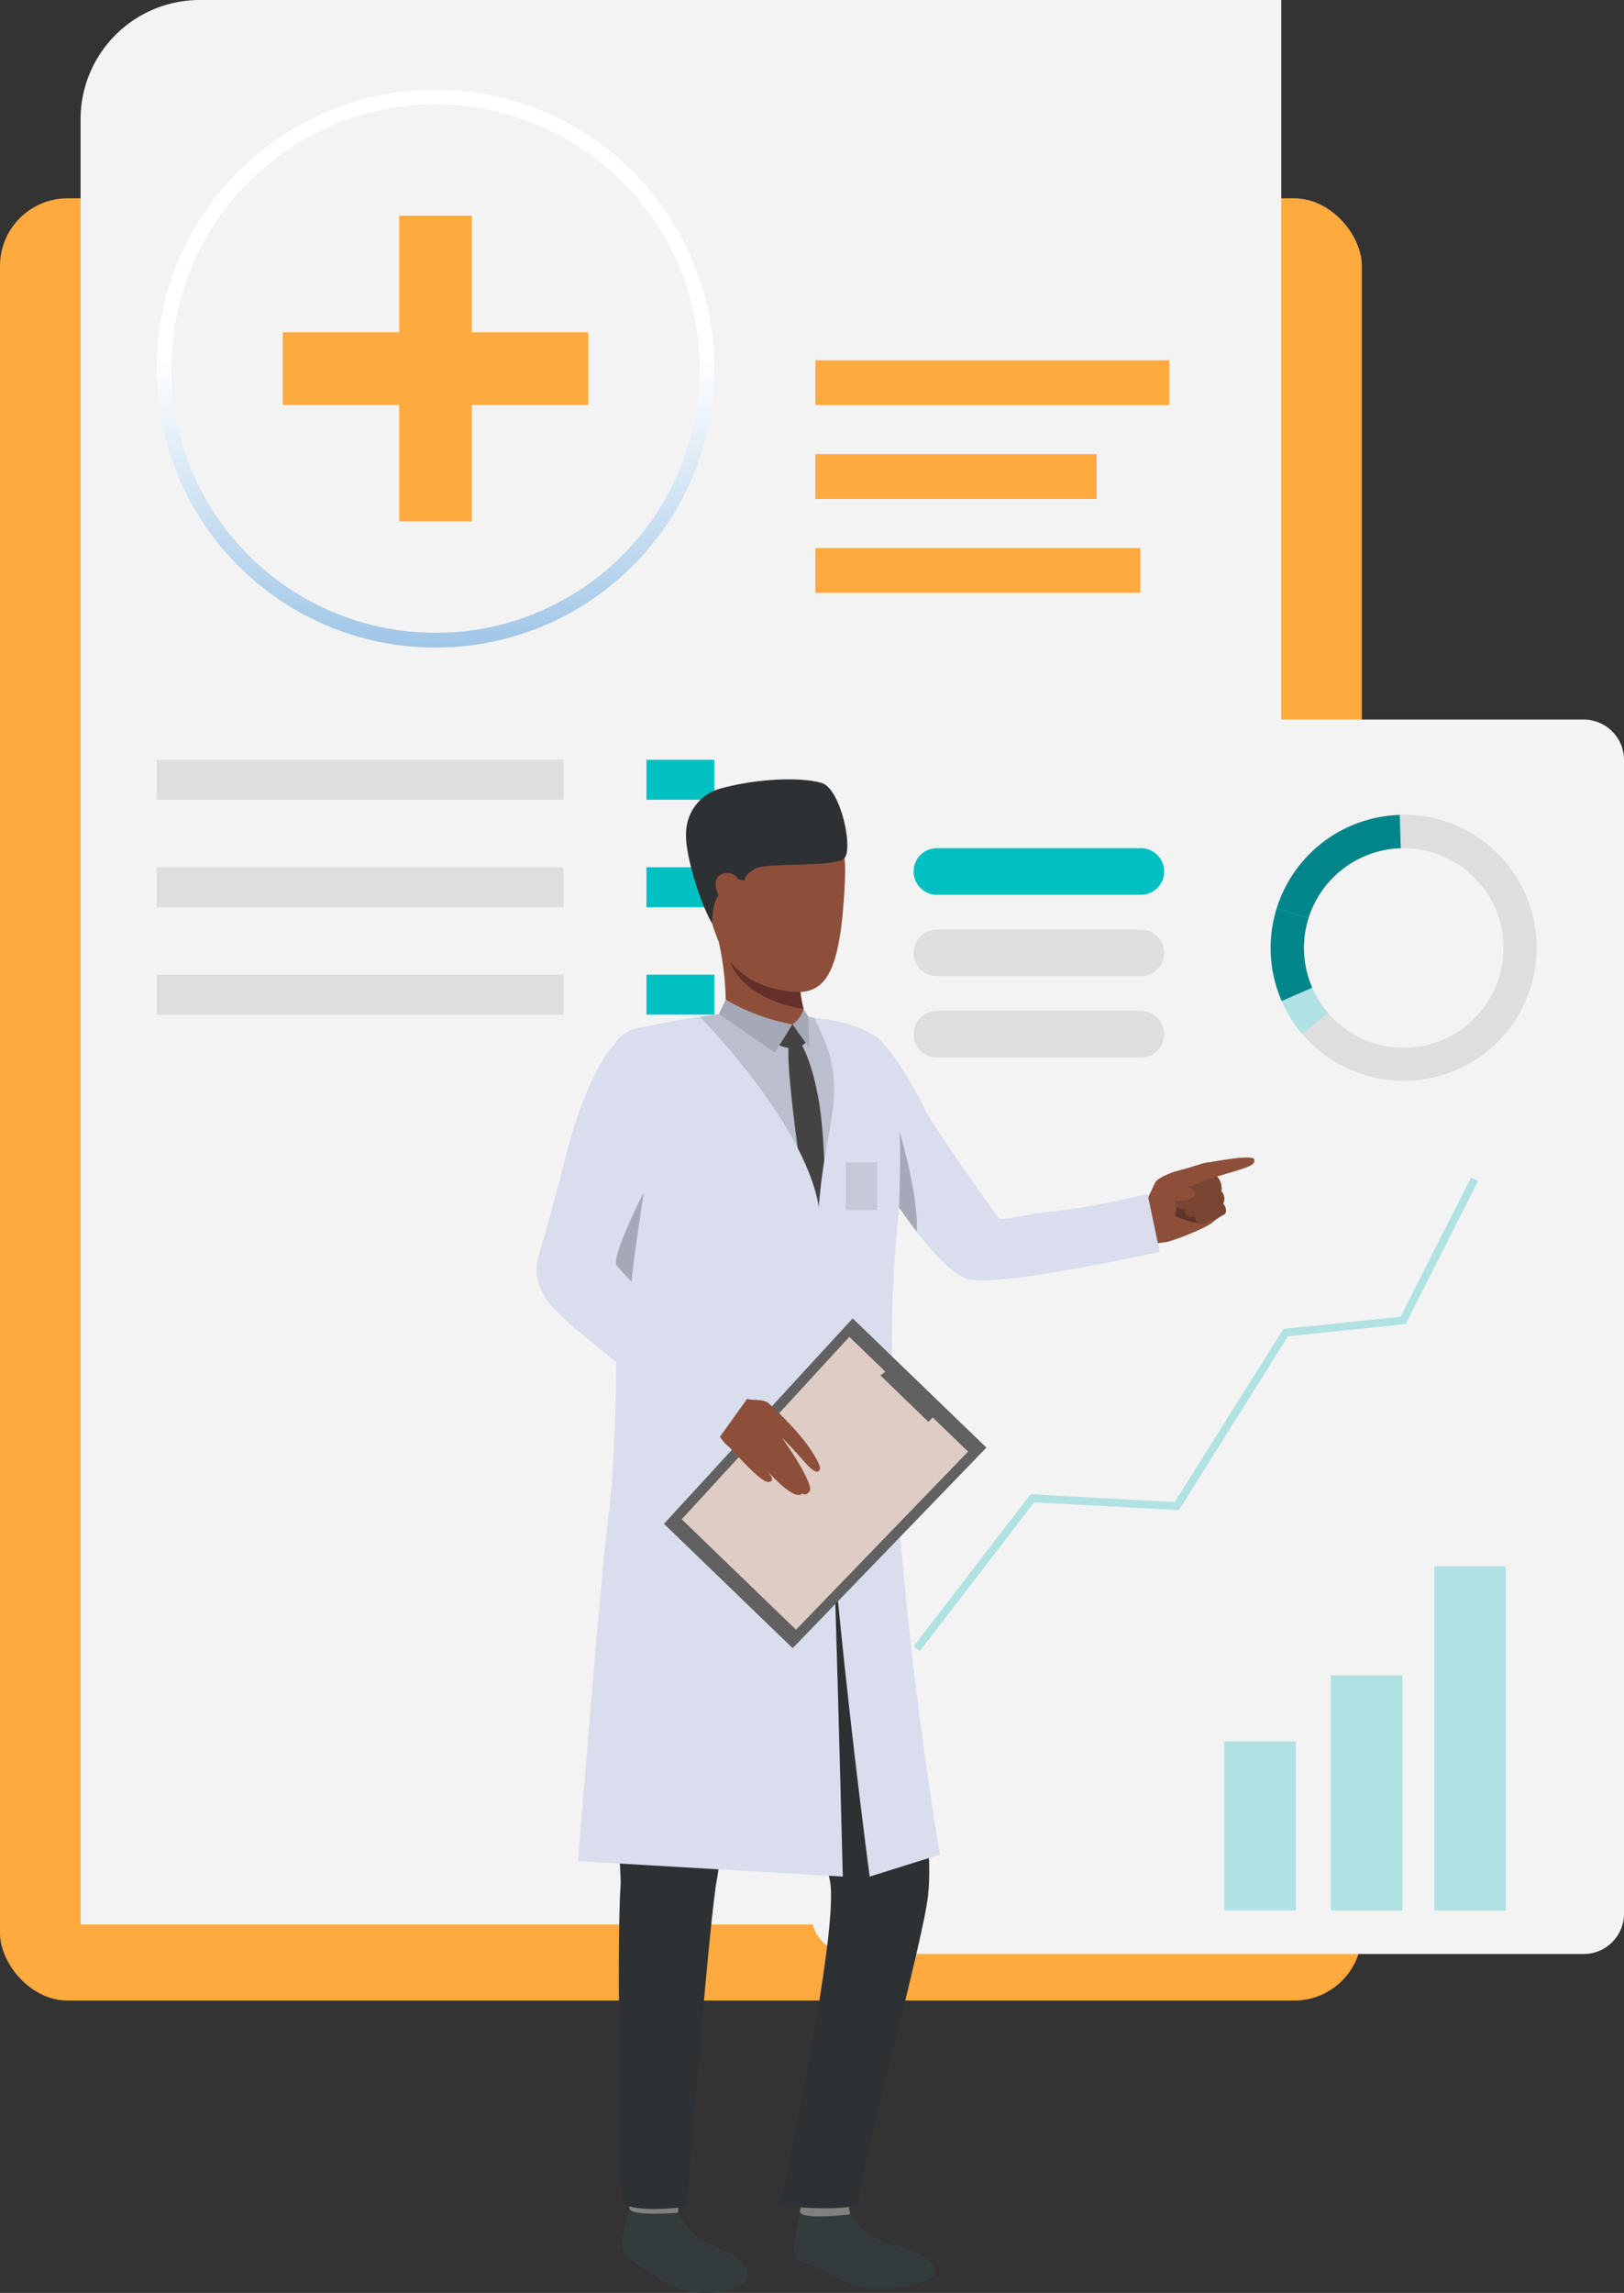 <svg xmlns="http://www.w3.org/2000/svg" xmlns:xlink="http://www.w3.org/1999/xlink" width="275.885" height="389.428" viewBox="0 0 275.885 389.428">
  <rect x="0" y="0" width="275.885" height="389.428" fill="#333333" stroke="none"/>
  <defs>
    <linearGradient id="linear-gradient" x1="0.5" y1="1.181" x2="0.5" y2="0.484" gradientUnits="objectBoundingBox">
      <stop offset="0" stop-color="#7db1de"/>
      <stop offset="1" stop-color="#fff"/>
    </linearGradient>
  </defs>
  <g id="Grupo_25755" data-name="Grupo 25755" transform="translate(-1034.906 -354.711)">
    <g id="Grupo_25713" data-name="Grupo 25713" transform="translate(1141.937 471.968)">
      <rect id="Rectángulo_25706" data-name="Rectángulo 25706" width="1.852" height="194.298" transform="translate(0)" fill="#f1f1f1"/>
    </g>
    <rect id="Rectángulo_25707" data-name="Rectángulo 25707" width="19.964" height="5.065" transform="translate(1142.863 448.027)" fill="#fff"/>
    <rect id="Rectángulo_25708" data-name="Rectángulo 25708" width="15.975" height="5.065" transform="translate(1142.863 457.388)" fill="#fff"/>
    <rect id="Rectángulo_25709" data-name="Rectángulo 25709" width="20.95" height="6.753" transform="translate(1143.789 677.777)" fill="#fff"/>
    <g id="Grupo_25714" data-name="Grupo 25714" transform="translate(1089.598 471.968)">
      <rect id="Rectángulo_25710" data-name="Rectángulo 25710" width="1.852" height="194.298" transform="translate(0)" fill="#f1f1f1"/>
    </g>
    <g id="Grupo_25715" data-name="Grupo 25715" transform="translate(1221.275 471.968)">
      <rect id="Rectángulo_25711" data-name="Rectángulo 25711" width="1.852" height="194.298" fill="#f1f1f1"/>
    </g>
    <rect id="Rectángulo_25712" data-name="Rectángulo 25712" width="37.029" height="5.065" transform="translate(1089.104 448.027)" fill="#fff"/>
    <rect id="Rectángulo_25713" data-name="Rectángulo 25713" width="23.676" height="5.065" transform="translate(1089.104 457.388)" fill="#fff"/>
    <rect id="Rectángulo_25714" data-name="Rectángulo 25714" width="22.946" height="5.065" transform="translate(1223.127 448.027)" fill="#fff"/>
    <rect id="Rectángulo_25715" data-name="Rectángulo 25715" width="26.744" height="5.065" transform="translate(1223.127 457.388)" fill="#fff"/>
    <rect id="Rectángulo_25716" data-name="Rectángulo 25716" width="20.95" height="6.753" transform="translate(1090.524 677.777)" fill="#fff"/>
    <rect id="Rectángulo_25717" data-name="Rectángulo 25717" width="20.949" height="6.753" transform="translate(1223.127 677.777)" fill="#fff"/>
    <g id="Grupo_25716" data-name="Grupo 25716" transform="translate(1034.906 388.393)">
      <rect id="Rectángulo_25718" data-name="Rectángulo 25718" width="231.351" height="306.088" rx="11.488" transform="translate(231.351 306.088) rotate(180)" fill="#ffaa3f"/>
    </g>
    <path id="Rectángulo_25719" data-name="Rectángulo 25719" d="M20.257,0H203.973a0,0,0,0,1,0,0V326.837a0,0,0,0,1,0,0H0a0,0,0,0,1,0,0V20.257A20.257,20.257,0,0,1,20.257,0Z" transform="translate(1048.595 354.711)" fill="#f3f3f3"/>
    <rect id="Rectángulo_25720" data-name="Rectángulo 25720" width="60.143" height="7.607" transform="translate(1173.419 415.901)" fill="#ffaa3f"/>
    <rect id="Rectángulo_25721" data-name="Rectángulo 25721" width="55.208" height="7.607" transform="translate(1173.419 447.789)" fill="#ffaa3f"/>
    <rect id="Rectángulo_25722" data-name="Rectángulo 25722" width="47.767" height="7.607" transform="translate(1173.419 431.845)" fill="#ffaa3f"/>
    <g id="Grupo_25717" data-name="Grupo 25717" transform="translate(1061.518 369.939)">
      <path id="Trazado_67669" data-name="Trazado 67669" d="M1167.627,498.295a46.963,46.963,0,0,1-19.58-4.222,47.373,47.373,0,1,1,39.158,0A46.96,46.96,0,0,1,1167.627,498.295Zm0-92.244a44.871,44.871,0,1,0,0,89.743,44.475,44.475,0,0,0,18.543-4,44.879,44.879,0,0,0-18.543-85.745Z" transform="translate(-1120.254 -403.55)" fill="url(#linear-gradient)"/>
    </g>
    <g id="Grupo_25721" data-name="Grupo 25721" transform="translate(1061.518 483.753)">
      <g id="Grupo_25718" data-name="Grupo 25718" transform="translate(0 0)">
        <rect id="Rectángulo_25723" data-name="Rectángulo 25723" width="69.105" height="6.783" fill="#dedede"/>
      </g>
      <g id="Grupo_25719" data-name="Grupo 25719" transform="translate(0 18.248)">
        <rect id="Rectángulo_25724" data-name="Rectángulo 25724" width="69.105" height="6.783" fill="#dedede"/>
      </g>
      <g id="Grupo_25720" data-name="Grupo 25720" transform="translate(0 36.496)">
        <rect id="Rectángulo_25725" data-name="Rectángulo 25725" width="69.105" height="6.783" fill="#dedede"/>
      </g>
    </g>
    <g id="Grupo_25725" data-name="Grupo 25725" transform="translate(1144.728 483.753)">
      <g id="Grupo_25722" data-name="Grupo 25722" transform="translate(0 0)">
        <rect id="Rectángulo_25726" data-name="Rectángulo 25726" width="11.535" height="6.783" fill="#00c0c2"/>
      </g>
      <g id="Grupo_25723" data-name="Grupo 25723" transform="translate(0 18.248)">
        <rect id="Rectángulo_25727" data-name="Rectángulo 25727" width="11.535" height="6.783" fill="#00c0c2"/>
      </g>
      <g id="Grupo_25724" data-name="Grupo 25724" transform="translate(0 36.496)">
        <rect id="Rectángulo_25728" data-name="Rectángulo 25728" width="11.535" height="6.783" fill="#00c0c2"/>
      </g>
    </g>
    <path id="Rectángulo_25729" data-name="Rectángulo 25729" d="M6.857,0H131.211a6.855,6.855,0,0,1,6.855,6.855V202.8a6.855,6.855,0,0,1-6.855,6.855H6.856A6.856,6.856,0,0,1,0,202.8V6.857A6.857,6.857,0,0,1,6.857,0Z" transform="translate(1172.725 476.921)" fill="#f3f3f3" style="mix-blend-mode: hard-light;isolation: isolate"/>
    <g id="Grupo_25730" data-name="Grupo 25730" transform="translate(1250.764 493.108)">
      <g id="Grupo_25726" data-name="Grupo 25726" transform="translate(0 0)">
        <path id="Trazado_67670" data-name="Trazado 67670" d="M1771.077,813.565a22.6,22.6,0,1,0-42.56,15.221q.256.718.556,1.409a22.6,22.6,0,0,0,42-16.63ZM1755.5,837.131a16.924,16.924,0,0,1-21.243-9.193c-.149-.345-.289-.7-.418-1.056a16.944,16.944,0,1,1,21.661,10.249Z" transform="translate(-1727.191 -798.57)" fill="#dedede"/>
      </g>
      <g id="Grupo_25727" data-name="Grupo 25727" transform="translate(1.032 0.01)">
        <path id="Trazado_67671" data-name="Trazado 67671" d="M1735.9,816.148l-5.4-1.686a22.631,22.631,0,0,1,20.9-15.86l.169,5.654a16.972,16.972,0,0,0-15.669,11.892Z" transform="translate(-1730.5 -798.602)" fill="#00858a"/>
      </g>
      <g id="Grupo_25728" data-name="Grupo 25728" transform="translate(0 15.87)">
        <path id="Trazado_67672" data-name="Trazado 67672" d="M1734.26,862.965l-5.187,2.258q-.3-.69-.556-1.409a22.5,22.5,0,0,1-.295-14.347l5.4,1.686a16.869,16.869,0,0,0,.221,10.756C1733.971,862.268,1734.111,862.621,1734.26,862.965Z" transform="translate(-1727.191 -849.467)" fill="#00858a"/>
      </g>
      <g id="Grupo_25729" data-name="Grupo 25729" transform="translate(1.883 29.368)">
        <path id="Trazado_67673" data-name="Trazado 67673" d="M1736.734,900.641a22.458,22.458,0,0,1-3.5-5.626l5.187-2.258a16.855,16.855,0,0,0,2.626,4.219Z" transform="translate(-1733.23 -892.757)" fill="#b1e2e3"/>
      </g>
    </g>
    <g id="Grupo_25731" data-name="Grupo 25731" transform="translate(1260.989 639.246)">
      <rect id="Rectángulo_25730" data-name="Rectángulo 25730" width="12.183" height="39.945" transform="translate(0)" fill="#b1e2e3"/>
    </g>
    <g id="Grupo_25732" data-name="Grupo 25732" transform="translate(1242.878 650.45)">
      <rect id="Rectángulo_25731" data-name="Rectángulo 25731" width="12.183" height="28.742" transform="translate(0)" fill="#b1e2e3"/>
    </g>
    <g id="Grupo_25733" data-name="Grupo 25733" transform="translate(1278.558 620.733)">
      <rect id="Rectángulo_25732" data-name="Rectángulo 25732" width="12.183" height="58.458" transform="translate(0 0)" fill="#b1e2e3"/>
    </g>
    <g id="Grupo_25734" data-name="Grupo 25734" transform="translate(1190.112 554.684)">
      <path id="Trazado_67674" data-name="Trazado 67674" d="M1533.728,1076.5l-1.058-.813,19.852-25.83,24.5,1.329,18.476-29.422,19.9-2.053,11.96-23.656,1.191.6-12.289,24.307-19.982,2.062-18.548,29.537-24.584-1.334Z" transform="translate(-1532.67 -996.05)" fill="#b1e2e3"/>
    </g>
    <path id="Trazado_67675" data-name="Trazado 67675" d="M1571.275,824.633H1536.63a3.96,3.96,0,0,1-3.96-3.96h0a3.96,3.96,0,0,1,3.96-3.96h34.644a3.961,3.961,0,0,1,3.961,3.96h0A3.96,3.96,0,0,1,1571.275,824.633Z" transform="translate(-342.559 -317.947)" fill="#00c0c2"/>
    <path id="Trazado_67676" data-name="Trazado 67676" d="M1571.275,868.946H1536.63a3.96,3.96,0,0,1-3.96-3.96h0a3.96,3.96,0,0,1,3.96-3.96h34.644a3.96,3.96,0,0,1,3.961,3.96h0A3.96,3.96,0,0,1,1571.275,868.946Z" transform="translate(-342.559 -348.443)" fill="#dedede"/>
    <path id="Trazado_67677" data-name="Trazado 67677" d="M1571.275,913.261H1536.63a3.96,3.96,0,0,1-3.96-3.96h0a3.96,3.96,0,0,1,3.96-3.96h34.644a3.96,3.96,0,0,1,3.961,3.96h0A3.96,3.96,0,0,1,1571.275,913.261Z" transform="translate(-342.559 -378.94)" fill="#dedede"/>
    <g id="Grupo_25735" data-name="Grupo 25735" transform="translate(1082.933 391.355)">
      <rect id="Rectángulo_25733" data-name="Rectángulo 25733" width="12.345" height="51.914" transform="translate(19.784 0)" fill="#ffaa3f"/>
      <rect id="Rectángulo_25734" data-name="Rectángulo 25734" width="12.345" height="51.914" transform="translate(51.914 19.784) rotate(90)" fill="#ffaa3f"/>
    </g>
    <g id="Grupo_25754" data-name="Grupo 25754" transform="translate(1126.067 487.077)">
      <g id="Grupo_25737" data-name="Grupo 25737" transform="translate(102.957 65.039)">
        <g id="Grupo_25736" data-name="Grupo 25736">
          <path id="Trazado_67678" data-name="Trazado 67678" d="M1657.467,995.8s1.833-3.963,2.131-4.559,2.05-1.544,4.131-2.068c2.021-.509,4.771-1.529,5.085-1.334a1.78,1.78,0,0,1,1.055,1.1,3.606,3.606,0,0,1,.21,1.817,2.194,2.194,0,0,1,.677,2.007,1.91,1.91,0,0,1,.33,2.1,1.6,1.6,0,0,1,.359,1.727,14.492,14.492,0,0,0-2.125,1.436c-.5.514-4.009,2.2-7.621,3.3C1661.7,1001.32,1657.937,1001.2,1657.467,995.8Z" transform="translate(-1657.467 -987.815)" fill="#8d4f39"/>
        </g>
      </g>
      <g id="Grupo_25739" data-name="Grupo 25739" transform="translate(100.574 71.298)">
        <g id="Grupo_25738" data-name="Grupo 25738">
          <path id="Trazado_67679" data-name="Trazado 67679" d="M1656.441,1015.133s-4.481.782-6-.093.249-5.439.249-5.439l2.837-1.715Z" transform="translate(-1649.825 -1007.887)" fill="#8d4f39"/>
        </g>
      </g>
      <g id="Grupo_25741" data-name="Grupo 25741" transform="translate(108.437 71.105)">
        <g id="Grupo_25740" data-name="Grupo 25740">
          <path id="Trazado_67680" data-name="Trazado 67680" d="M1675.458,1007.269a10.736,10.736,0,0,1-.4,2.8c-.331.606,4.133,1.549,4.133,1.549S1678.12,1007.423,1675.458,1007.269Z" transform="translate(-1675.041 -1007.269)" fill="#5d3527"/>
        </g>
      </g>
      <g id="Grupo_25743" data-name="Grupo 25743" transform="translate(108.441 65.04)">
        <g id="Grupo_25742" data-name="Grupo 25742">
          <path id="Trazado_67681" data-name="Trazado 67681" d="M1680.356,988.031s-4.894,2.377-4.608,3.213a1.385,1.385,0,0,0,.9.969l-1.57,1.892s-.333,1.84,1.768,1.664c0,0-.488,1.686,1.52,1.275,0,0,.174,1.256,1.138,1.23s4.049-1.686,4.049-1.686.559-.672-.294-1.756a1.869,1.869,0,0,0-.315-2.105,3.053,3.053,0,0,0-.722-2.51,2.623,2.623,0,0,0-1.342-2.4S1680.562,987.93,1680.356,988.031Z" transform="translate(-1675.056 -987.817)" fill="#794432"/>
        </g>
      </g>
      <g id="Grupo_25745" data-name="Grupo 25745" transform="translate(104.81 68.374)">
        <g id="Grupo_25744" data-name="Grupo 25744">
          <path id="Trazado_67682" data-name="Trazado 67682" d="M1663.833,998.512a18.492,18.492,0,0,1,5.752,1.018c.457.213.86.5.836,1.006s-.787,1.108-2.406,1.156a13.639,13.639,0,0,0-3.689.851S1662.648,1002.1,1663.833,998.512Z" transform="translate(-1663.41 -998.512)" fill="#8d4f39"/>
        </g>
      </g>
      <g id="Grupo_25746" data-name="Grupo 25746" transform="translate(108.798 65.035)">
        <path id="Trazado_67683" data-name="Trazado 67683" d="M1683.006,990.206s-5.588,1.912-5.967,2.374-1.1-1.577-.746-1.949a42.184,42.184,0,0,1,5.18-2.82A1.851,1.851,0,0,1,1683.006,990.206Z" transform="translate(-1676.198 -987.801)" fill="#8d4f39"/>
      </g>
      <g id="Grupo_25747" data-name="Grupo 25747" transform="translate(110.726 64.219)">
        <path id="Trazado_67684" data-name="Trazado 67684" d="M1684.688,986.244s8.7-1.782,8.877-.722-.665,1.238-7.794,3.318C1678.839,990.863,1684.688,986.244,1684.688,986.244Z" transform="translate(-1682.382 -985.185)" fill="#8d4f39"/>
      </g>
      <g id="Grupo_25748" data-name="Grupo 25748" transform="translate(43.721 242.945)">
        <path id="Trazado_67685" data-name="Trazado 67685" d="M1477.019,1559.14s2.773,4.148,6.661,5.044,7.72,2.322,7.749,4.776-11.244,3.918-15.694,1.444c-6.642-3.693-7.317-2.58-8.054-4.426s.885-6.781.837-7.369C1468.459,1557.884,1477.019,1559.14,1477.019,1559.14Z" transform="translate(-1467.489 -1558.384)" fill="#343b3d"/>
      </g>
      <g id="Grupo_25749" data-name="Grupo 25749" transform="translate(44.744 240.45)">
        <path id="Trazado_67686" data-name="Trazado 67686" d="M1478.846,1551.586a17.71,17.71,0,0,1,.431,2.046c-.075.042-8.764,1.078-8.5-.531.213-1.3.517-2.721.517-2.721Z" transform="translate(-1470.77 -1550.381)" fill="#80807e"/>
      </g>
      <g id="Grupo_25750" data-name="Grupo 25750" transform="translate(14.512 242.398)">
        <path id="Trazado_67687" data-name="Trazado 67687" d="M1383.311,1557.656s1.978,3.967,5.356,5.319c3.612,1.445,6.508,3.1,6.442,5.5s-8.829,4.814-15.2.225c-4.028-2.9-5.305-2.914-5.951-4.74s1.122-6.571,1.1-7.144C1375.022,1556.1,1383.311,1557.656,1383.311,1557.656Z" transform="translate(-1373.812 -1556.628)" fill="#343b3d"/>
      </g>
      <g id="Grupo_25751" data-name="Grupo 25751" transform="translate(15.748 239.824)">
        <path id="Trazado_67688" data-name="Trazado 67688" d="M1386.137,1549.914a19.414,19.414,0,0,1-.1,2.061c-.074.038-8.472.73-8.259-.843a12.954,12.954,0,0,1,.815-2.76Z" transform="translate(-1377.776 -1548.372)" fill="#80807e"/>
      </g>
      <g id="Grupo_25752" data-name="Grupo 25752" transform="translate(12.493 110.941)">
        <path id="Trazado_67689" data-name="Trazado 67689" d="M1409.743,1144.248s7.8,34.412,9.583,44.894c1.517,8.922,2.726,18.211,2,24.652-.9,7.974-12.187,49.3-11.715,51.636s-13.457.917-13.457.917,10.23-46.639,8.515-55.218c-1.27-6.354-12.4-48.565-14.1-46.4s-3.821,39.837-5.084,46.091-5.14,55.665-5.14,55.665-8.669,1.279-10.985-.681c0,0-1.054-42.192-.249-53.916.307-4.468-5.235-53.573,1.871-73.343C1374.733,1128.1,1409.743,1144.248,1409.743,1144.248Z" transform="translate(-1367.337 -1135.028)" fill="#2e3133"/>
      </g>
      <g id="Grupo_25753" data-name="Grupo 25753" transform="translate(49.022 42.576)">
        <path id="Trazado_67690" data-name="Trazado 67690" d="M1541.315,953.438s-27.026,5.992-32.4,4.669c-2.486-.611-5.761-4.043-8.873-8.078-1.026-1.329-2.032-2.724-2.989-4.1a.008.008,0,0,1,0-.006c-3.818-5.512-6.809-10.8-6.809-10.8s-11.285-13.224-2.229-19.12a6.023,6.023,0,0,1,6.3,2c3.021,3.235,6.564,10,7.355,11.728s11.876,17.711,12.451,18.071,5.418-.915,9.3-1.237a120.092,120.092,0,0,0,15.821-2.994Z" transform="translate(-1484.489 -915.774)" fill="#d9ddee"/>
      </g>
      <path id="Trazado_67691" data-name="Trazado 67691" d="M1394.99,907.051s11.617,2.4,13,3.623c1.5,1.3,4.135,14.023,4.293,17.567s-1.4,18.349-2.9,23.862-1.221,32.668-.276,40.307c0,0-23.39,6.643-46.388,3.65,0,0,3.855-28.568,2.935-36.123-1.179-9.678-4.017-31.976-4.017-31.976s2.036-15.532,4.083-17.265,16.158-3.645,16.158-3.645Z" transform="translate(-1350.92 -867.195)" fill="#babecd"/>
      <path id="Trazado_67692" data-name="Trazado 67692" d="M1427.78,790.39s13.974-5.171,13.1,13.4-4.149,20.458-13.34,17.864-9.963-14.313-11.16-19.951S1423.21,791.2,1427.78,790.39Z" transform="translate(-1388.512 -786.454)" fill="#8d4f39"/>
      <path id="Trazado_67693" data-name="Trazado 67693" d="M1439.6,872.96s-2.876,1.9-13.78-2.9a49.358,49.358,0,0,0-1.831-14.458c-2.139-6.982,14.632,9.31,14.632,9.31-.176.124-.21.822-.109,1.8a19.78,19.78,0,0,0,.539,2.885C1439.662,871.925,1439.6,870.923,1439.6,872.96Z" transform="translate(-1393.701 -830.59)" fill="#8d4f39"/>
      <path id="Trazado_67694" data-name="Trazado 67694" d="M1413.092,803.684s-.04-4.961,2.023-5.417a2.835,2.835,0,0,0,2.335-2.107l1.183.275s-.217-.874,1.75-2.026,13.732-.14,15.208-1.833-.665-11.745-3.874-12.731-10.667-.9-17.479,1.018a7.928,7.928,0,0,0-5.563,7.393C1408.422,792.2,1411.413,800.994,1413.092,803.684Z" transform="translate(-1383.282 -779.226)" fill="#2e3133"/>
      <path id="Trazado_67695" data-name="Trazado 67695" d="M1445.176,886.482c-10.831-1.821-12.45-7.981-12.474-8.077,4.211,5.43,11.936,5.192,11.936,5.192A19.763,19.763,0,0,0,1445.176,886.482Z" transform="translate(-1399.827 -847.481)" fill="#643029"/>
      <path id="Trazado_67696" data-name="Trazado 67696" d="M1466.518,922.935s1.972,2.91,3.163,10.379.988,20.336.988,20.336l-2.743.334s-4.151-26.241-3.437-30.814Z" transform="translate(-1421.647 -878.126)" fill="#434343"/>
      <path id="Trazado_67697" data-name="Trazado 67697" d="M1428.527,831.226c-.618-1.636-4.1-1.43-3.746,1.165s3.238,6.589,4.394,5.84S1429.378,833.483,1428.527,831.226Z" transform="translate(-1394.359 -814.292)" fill="#8d4f39"/>
      <path id="Trazado_67698" data-name="Trazado 67698" d="M1488.518,912.137s6.6,8.733,4.155,31.582c-4.419,41.287,7.153,107.565,7.153,107.565l-11.938,3.736s-11.408-84.726-8.5-115.476c1.324-14.012,5.253-18.675-.946-30.349C1478.44,909.2,1484.476,909.5,1488.518,912.137Z" transform="translate(-1431.305 -868.67)" fill="#d9ddee"/>
      <path id="Trazado_67699" data-name="Trazado 67699" d="M1370.53,908.58s18.895,19.086,20.375,33.555,3.89,112.461,3.89,112.461l-44.984-2.619s4.134-51.728,5.143-58.2,3.1-43.625-1.456-60.866c-2.446-9.262.464-21.012,6.052-22.3S1370.53,908.58,1370.53,908.58Z" transform="translate(-1342.783 -868.247)" fill="#d9ddee"/>
      <path id="Trazado_67700" data-name="Trazado 67700" d="M1358.085,915.549s7.277,2,3.273,15.36c-3.136,10.461-3.559,12.708-3.559,12.708l-16.792-4.194s4.924-22.979,12.958-24.215A9.2,9.2,0,0,1,1358.085,915.549Z" transform="translate(-1336.724 -872.743)" fill="#d9ddee"/>
      <path id="Trazado_67701" data-name="Trazado 67701" d="M1451.428,1094.777l-32.914,34.061-21.862-21.125,32.06-34.887Z" transform="translate(-1375.019 -981.28)" fill="#616161"/>
      <path id="Trazado_67702" data-name="Trazado 67702" d="M1454.974,1102.37l-29.232,30.251-19.416-18.762,28.473-30.984Z" transform="translate(-1381.676 -988.196)" fill="#deccc5"/>
      <path id="Trazado_67703" data-name="Trazado 67703" d="M1522.742,1107.758l2.052-2.123-7.85-7.585-2.358,1.827Z" transform="translate(-1456.18 -998.639)" fill="#616161"/>
      <path id="Trazado_67704" data-name="Trazado 67704" d="M1427.716,899.18a35.015,35.015,0,0,0,11.34,4.212l-3,4.787-9.5-6.545Z" transform="translate(-1395.595 -861.778)" fill="#a5a8b6"/>
      <path id="Trazado_67705" data-name="Trazado 67705" d="M1468.545,904.31a4.891,4.891,0,0,1-1.886,2.613l2.817,3.929-.1-5.211Z" transform="translate(-1423.196 -865.308)" fill="#a5a8b6"/>
      <path id="Trazado_67706" data-name="Trazado 67706" d="M1461.754,912.69l2.231,3.111s-1.412,1.786-4.453.432Z" transform="translate(-1418.292 -871.075)" fill="#434343"/>
      <path id="Trazado_67707" data-name="Trazado 67707" d="M1527.753,987.959v0c-1.026-1.329-2.032-2.724-2.989-4.1a.008.008,0,0,1,0-.006s.36-10.067.045-12.959C1524.806,970.894,1528.1,981.738,1527.753,987.959Z" transform="translate(-1463.182 -911.131)" fill="#a5a8b6"/>
      <path id="Trazado_67708" data-name="Trazado 67708" d="M1372.7,1004.226s-2.194,14.277-2.04,15.192S1360.724,1016.551,1372.7,1004.226Z" transform="translate(-1354.496 -934.07)" fill="#a5a8b6"/>
      <rect id="Rectángulo_25735" data-name="Rectángulo 25735" width="5.303" height="8.096" transform="translate(52.526 65.047)" fill="#c4c8d7"/>
      <path id="Trazado_67709" data-name="Trazado 67709" d="M1425.8,1112.13a2.987,2.987,0,0,0,1.292,1.284c1.393.559,3.621-.328,4.483,1.666s-4.694,6.675-6.088,6.918-3.366-2.036-4.652-6.433S1425.8,1112.13,1425.8,1112.13Z" transform="translate(-1391.539 -1008.268)" fill="#8d4f39"/>
      <path id="Trazado_67710" data-name="Trazado 67710" d="M1435.7,1119.779a61.043,61.043,0,0,1,4.757,4.857c2.074,2.386,4.071,5.59,3.714,6.195-.794,1.344-2.724-1.658-4.942-3.878a20.626,20.626,0,0,0-1.7-1.686s0-.218,1.78,2.462c1.917,2.882,3.587,6.041,3.134,6.743-.22.342-1.114,1.177-1.541-.2.383.644.451.486.195.682-1.326,1.011-4.81-2.758-6.193-4.255,1.055,1.157,1.7,2.124.508,2.223-1.368.112-6.049-5.45-7.92-7.273C1425.444,1123.66,1435.7,1119.779,1435.7,1119.779Z" transform="translate(-1396.053 -1013.593)" fill="#8d4f39"/>
      <path id="Trazado_67711" data-name="Trazado 67711" d="M1349.5,918.1c1.523.59,2.1,3.293,1.474,11.13a26.408,26.408,0,0,1-4.414,13.254c-1.029,1.813-6.69,12.986-5.672,14.456s10.627,10.951,11.183,11.723,11.286,10.484,11.286,10.484l-5.462,7.633s-23.169-18.1-24.976-19.9-7.211-5.6-5.213-11.914c2.031-6.415,5.682-21.433,6.33-22.608S1339.43,914.2,1349.5,918.1Z" transform="translate(-1327.271 -874.396)" fill="#d9ddee"/>
    </g>
  </g>
</svg>
